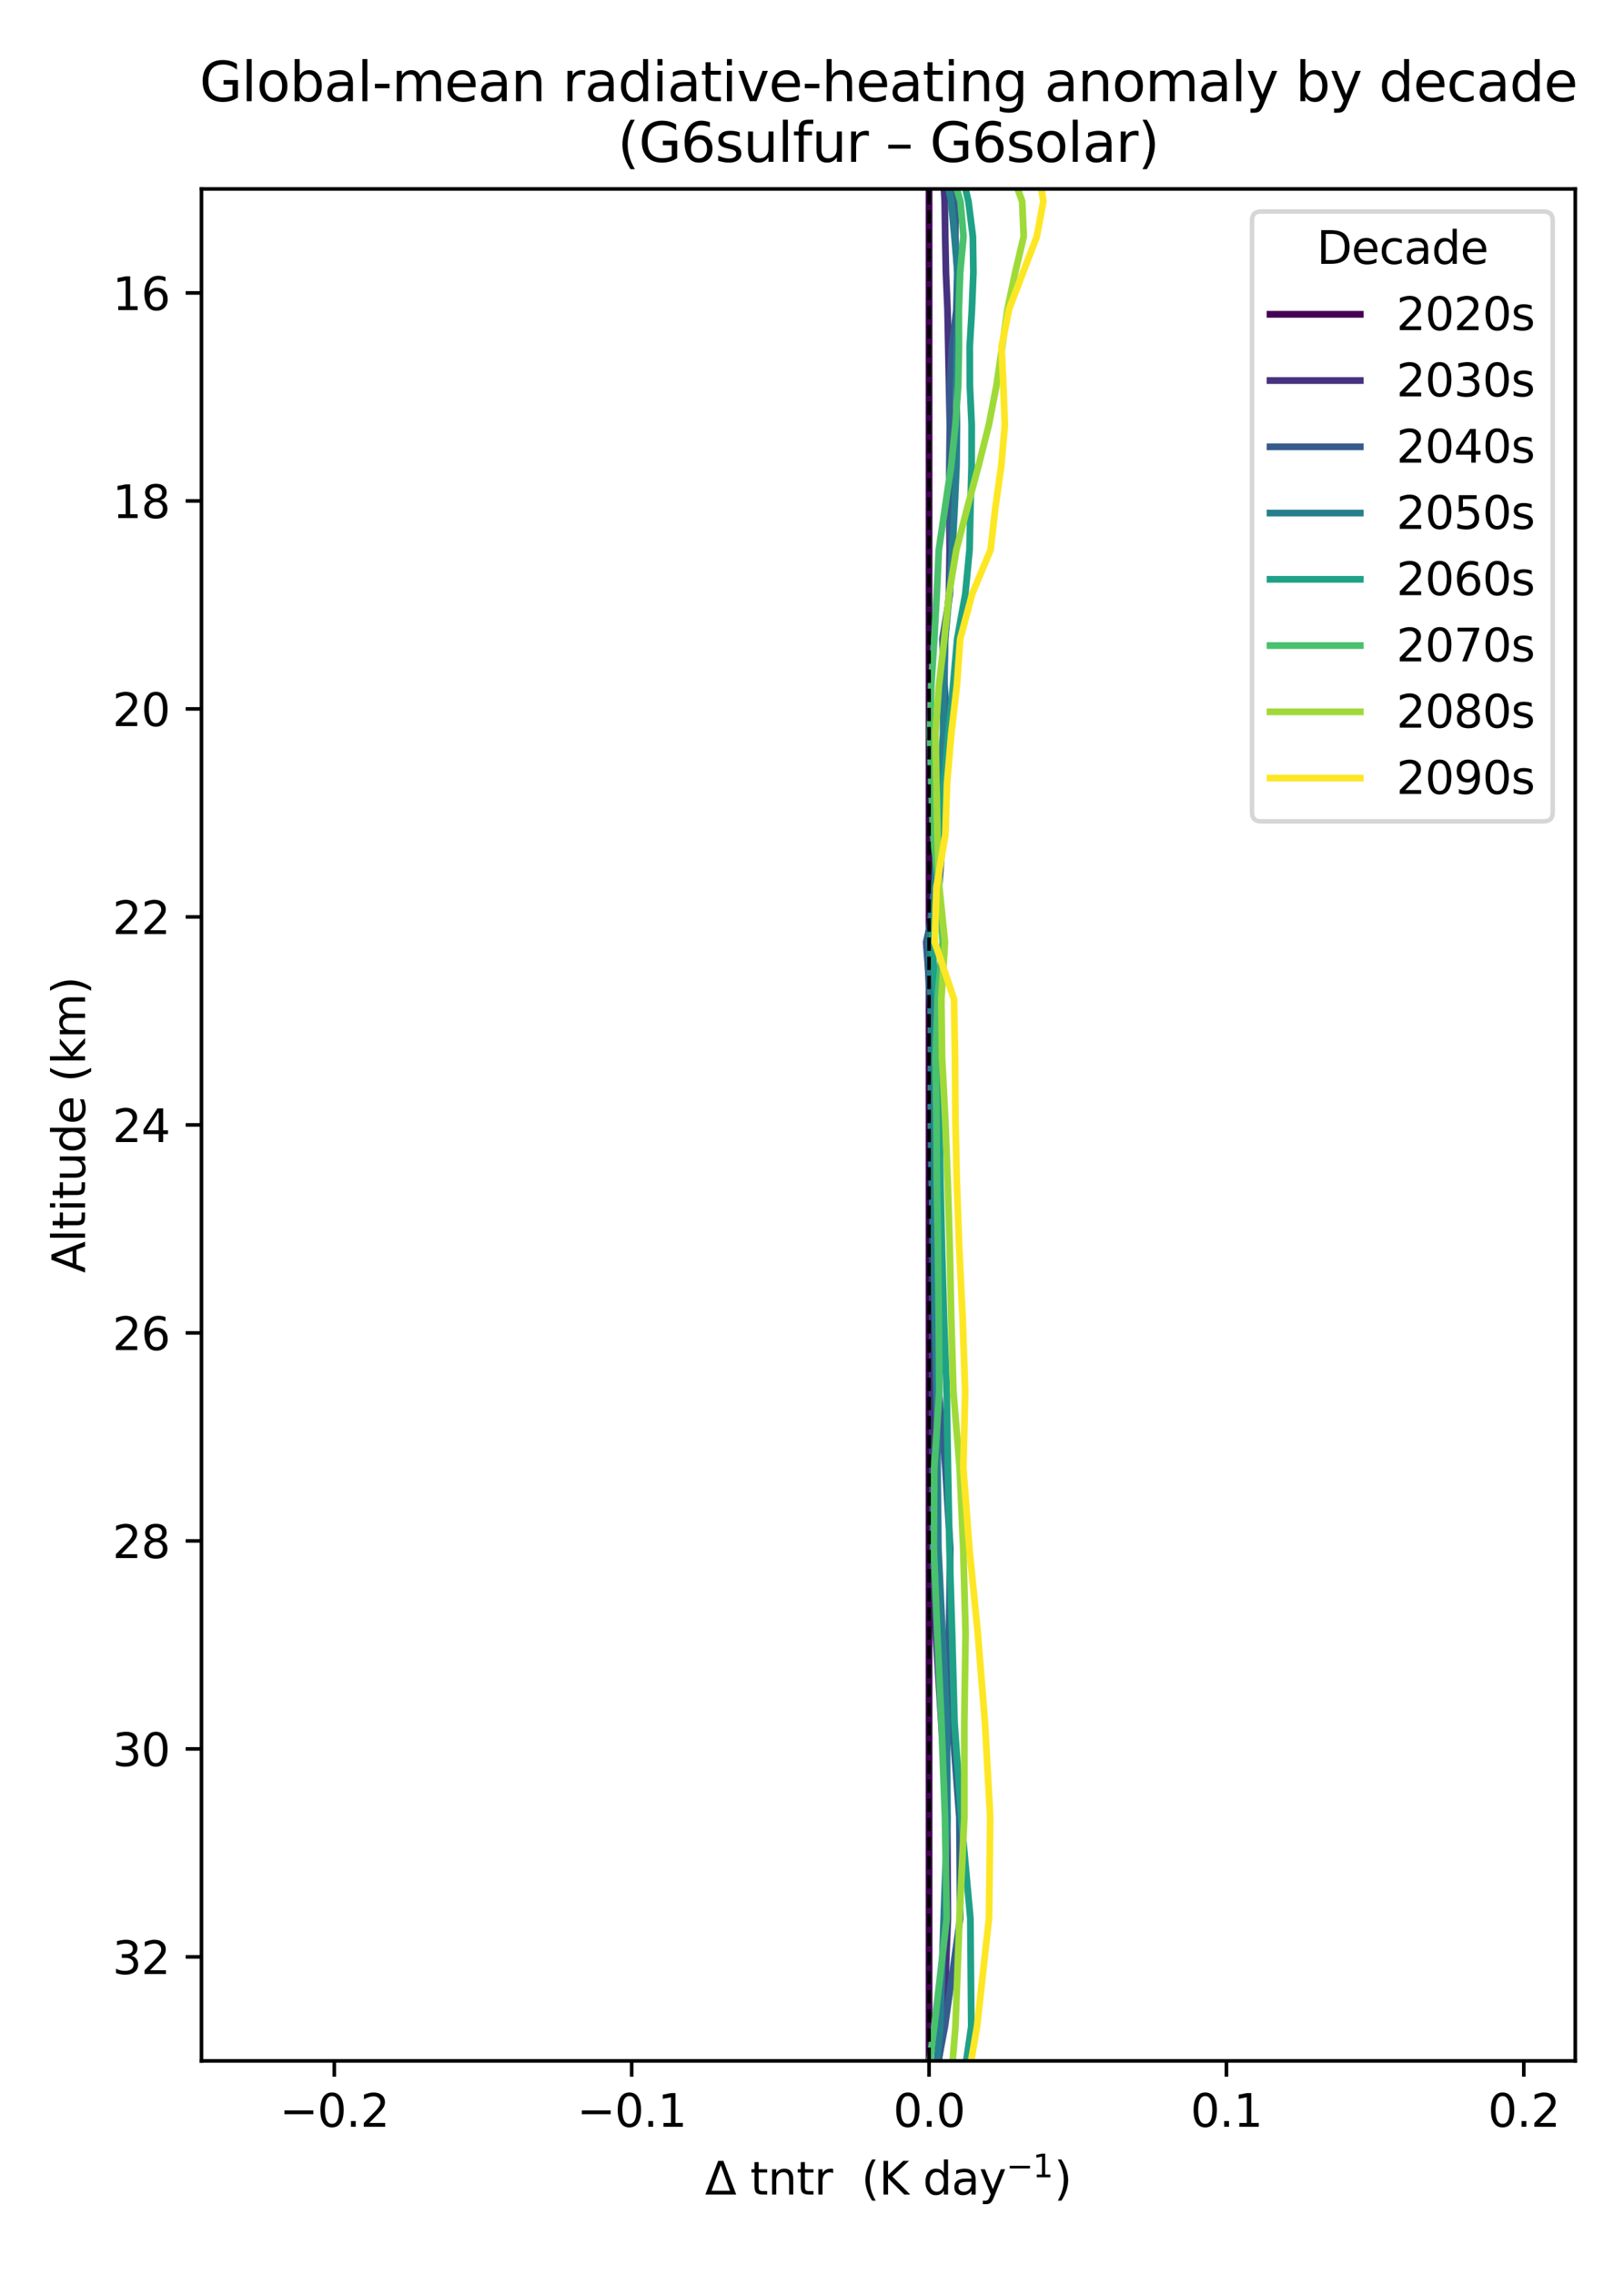 <?xml version="1.0" encoding="utf-8" standalone="no"?>
<!DOCTYPE svg PUBLIC "-//W3C//DTD SVG 1.1//EN"
  "http://www.w3.org/Graphics/SVG/1.1/DTD/svg11.dtd">
<svg xmlns:xlink="http://www.w3.org/1999/xlink" width="360pt" height="504pt" viewBox="0 0 360 504" xmlns="http://www.w3.org/2000/svg" version="1.1">
 <defs>
  <style type="text/css">*{stroke-linejoin: round; stroke-linecap: butt}</style>
 </defs>
 <g id="figure_1">
  <g id="patch_1">
   <path d="M 0 504 
L 360 504 
L 360 0 
L 0 0 
z
" style="fill: #ffffff"/>
  </g>
  <g id="axes_1">
   <g id="patch_2">
    <path d="M 44.66 456.568 
L 349.2 456.568 
L 349.2 41.856 
L 44.66 41.856 
z
" style="fill: #ffffff"/>
   </g>
   <g id="matplotlib.axis_1">
    <g id="xtick_1">
     <g id="line2d_1">
      <defs>
       <path id="mb38e5ef861" d="M 0 0 
L 0 3.5 
" style="stroke: #000000; stroke-width: 0.8"/>
      </defs>
      <g>
       <use xlink:href="#mb38e5ef861" x="74.106" y="456.568" style="stroke: #000000; stroke-width: 0.8"/>
      </g>
     </g>
     <g id="text_1">
      <!-- −0.2 -->
      <g transform="translate(61.965 471.166) scale(0.1 -0.1)">
       <defs>
        <path id="DejaVuSans-2212" d="M 678 2272 
L 4684 2272 
L 4684 1741 
L 678 1741 
L 678 2272 
z
" transform="scale(0.016)"/>
        <path id="DejaVuSans-30" d="M 2034 4250 
Q 1547 4250 1301 3770 
Q 1056 3291 1056 2328 
Q 1056 1369 1301 889 
Q 1547 409 2034 409 
Q 2525 409 2770 889 
Q 3016 1369 3016 2328 
Q 3016 3291 2770 3770 
Q 2525 4250 2034 4250 
z
M 2034 4750 
Q 2819 4750 3233 4129 
Q 3647 3509 3647 2328 
Q 3647 1150 3233 529 
Q 2819 -91 2034 -91 
Q 1250 -91 836 529 
Q 422 1150 422 2328 
Q 422 3509 836 4129 
Q 1250 4750 2034 4750 
z
" transform="scale(0.016)"/>
        <path id="DejaVuSans-2e" d="M 684 794 
L 1344 794 
L 1344 0 
L 684 0 
L 684 794 
z
" transform="scale(0.016)"/>
        <path id="DejaVuSans-32" d="M 1228 531 
L 3431 531 
L 3431 0 
L 469 0 
L 469 531 
Q 828 903 1448 1529 
Q 2069 2156 2228 2338 
Q 2531 2678 2651 2914 
Q 2772 3150 2772 3378 
Q 2772 3750 2511 3984 
Q 2250 4219 1831 4219 
Q 1534 4219 1204 4116 
Q 875 4013 500 3803 
L 500 4441 
Q 881 4594 1212 4672 
Q 1544 4750 1819 4750 
Q 2544 4750 2975 4387 
Q 3406 4025 3406 3419 
Q 3406 3131 3298 2873 
Q 3191 2616 2906 2266 
Q 2828 2175 2409 1742 
Q 1991 1309 1228 531 
z
" transform="scale(0.016)"/>
       </defs>
       <use xlink:href="#DejaVuSans-2212"/>
       <use xlink:href="#DejaVuSans-30" transform="translate(83.789 0)"/>
       <use xlink:href="#DejaVuSans-2e" transform="translate(147.412 0)"/>
       <use xlink:href="#DejaVuSans-32" transform="translate(179.199 0)"/>
      </g>
     </g>
    </g>
    <g id="xtick_2">
     <g id="line2d_2">
      <g>
       <use xlink:href="#mb38e5ef861" x="140.027" y="456.568" style="stroke: #000000; stroke-width: 0.8"/>
      </g>
     </g>
     <g id="text_2">
      <!-- −0.1 -->
      <g transform="translate(127.886 471.166) scale(0.1 -0.1)">
       <defs>
        <path id="DejaVuSans-31" d="M 794 531 
L 1825 531 
L 1825 4091 
L 703 3866 
L 703 4441 
L 1819 4666 
L 2450 4666 
L 2450 531 
L 3481 531 
L 3481 0 
L 794 0 
L 794 531 
z
" transform="scale(0.016)"/>
       </defs>
       <use xlink:href="#DejaVuSans-2212"/>
       <use xlink:href="#DejaVuSans-30" transform="translate(83.789 0)"/>
       <use xlink:href="#DejaVuSans-2e" transform="translate(147.412 0)"/>
       <use xlink:href="#DejaVuSans-31" transform="translate(179.199 0)"/>
      </g>
     </g>
    </g>
    <g id="xtick_3">
     <g id="line2d_3">
      <g>
       <use xlink:href="#mb38e5ef861" x="205.948" y="456.568" style="stroke: #000000; stroke-width: 0.8"/>
      </g>
     </g>
     <g id="text_3">
      <!-- 0.0 -->
      <g transform="translate(197.997 471.166) scale(0.1 -0.1)">
       <use xlink:href="#DejaVuSans-30"/>
       <use xlink:href="#DejaVuSans-2e" transform="translate(63.623 0)"/>
       <use xlink:href="#DejaVuSans-30" transform="translate(95.41 0)"/>
      </g>
     </g>
    </g>
    <g id="xtick_4">
     <g id="line2d_4">
      <g>
       <use xlink:href="#mb38e5ef861" x="271.869" y="456.568" style="stroke: #000000; stroke-width: 0.8"/>
      </g>
     </g>
     <g id="text_4">
      <!-- 0.1 -->
      <g transform="translate(263.918 471.166) scale(0.1 -0.1)">
       <use xlink:href="#DejaVuSans-30"/>
       <use xlink:href="#DejaVuSans-2e" transform="translate(63.623 0)"/>
       <use xlink:href="#DejaVuSans-31" transform="translate(95.41 0)"/>
      </g>
     </g>
    </g>
    <g id="xtick_5">
     <g id="line2d_5">
      <g>
       <use xlink:href="#mb38e5ef861" x="337.79" y="456.568" style="stroke: #000000; stroke-width: 0.8"/>
      </g>
     </g>
     <g id="text_5">
      <!-- 0.2 -->
      <g transform="translate(329.839 471.166) scale(0.1 -0.1)">
       <use xlink:href="#DejaVuSans-30"/>
       <use xlink:href="#DejaVuSans-2e" transform="translate(63.623 0)"/>
       <use xlink:href="#DejaVuSans-32" transform="translate(95.41 0)"/>
      </g>
     </g>
    </g>
    <g id="text_6">
     <!-- Δ tntr  (K day$^{-1}$) -->
     <g transform="translate(156.28 486.246) scale(0.1 -0.1)">
      <defs>
       <path id="DejaVuSans-394" d="M 2188 4044 
L 906 525 
L 3472 525 
L 2188 4044 
z
M 50 0 
L 1831 4666 
L 2547 4666 
L 4325 0 
L 50 0 
z
" transform="scale(0.016)"/>
       <path id="DejaVuSans-20" transform="scale(0.016)"/>
       <path id="DejaVuSans-74" d="M 1172 4494 
L 1172 3500 
L 2356 3500 
L 2356 3053 
L 1172 3053 
L 1172 1153 
Q 1172 725 1289 603 
Q 1406 481 1766 481 
L 2356 481 
L 2356 0 
L 1766 0 
Q 1100 0 847 248 
Q 594 497 594 1153 
L 594 3053 
L 172 3053 
L 172 3500 
L 594 3500 
L 594 4494 
L 1172 4494 
z
" transform="scale(0.016)"/>
       <path id="DejaVuSans-6e" d="M 3513 2113 
L 3513 0 
L 2938 0 
L 2938 2094 
Q 2938 2591 2744 2837 
Q 2550 3084 2163 3084 
Q 1697 3084 1428 2787 
Q 1159 2491 1159 1978 
L 1159 0 
L 581 0 
L 581 3500 
L 1159 3500 
L 1159 2956 
Q 1366 3272 1645 3428 
Q 1925 3584 2291 3584 
Q 2894 3584 3203 3211 
Q 3513 2838 3513 2113 
z
" transform="scale(0.016)"/>
       <path id="DejaVuSans-72" d="M 2631 2963 
Q 2534 3019 2420 3045 
Q 2306 3072 2169 3072 
Q 1681 3072 1420 2755 
Q 1159 2438 1159 1844 
L 1159 0 
L 581 0 
L 581 3500 
L 1159 3500 
L 1159 2956 
Q 1341 3275 1631 3429 
Q 1922 3584 2338 3584 
Q 2397 3584 2469 3576 
Q 2541 3569 2628 3553 
L 2631 2963 
z
" transform="scale(0.016)"/>
       <path id="DejaVuSans-28" d="M 1984 4856 
Q 1566 4138 1362 3434 
Q 1159 2731 1159 2009 
Q 1159 1288 1364 580 
Q 1569 -128 1984 -844 
L 1484 -844 
Q 1016 -109 783 600 
Q 550 1309 550 2009 
Q 550 2706 781 3412 
Q 1013 4119 1484 4856 
L 1984 4856 
z
" transform="scale(0.016)"/>
       <path id="DejaVuSans-4b" d="M 628 4666 
L 1259 4666 
L 1259 2694 
L 3353 4666 
L 4166 4666 
L 1850 2491 
L 4331 0 
L 3500 0 
L 1259 2247 
L 1259 0 
L 628 0 
L 628 4666 
z
" transform="scale(0.016)"/>
       <path id="DejaVuSans-64" d="M 2906 2969 
L 2906 4863 
L 3481 4863 
L 3481 0 
L 2906 0 
L 2906 525 
Q 2725 213 2448 61 
Q 2172 -91 1784 -91 
Q 1150 -91 751 415 
Q 353 922 353 1747 
Q 353 2572 751 3078 
Q 1150 3584 1784 3584 
Q 2172 3584 2448 3432 
Q 2725 3281 2906 2969 
z
M 947 1747 
Q 947 1113 1208 752 
Q 1469 391 1925 391 
Q 2381 391 2643 752 
Q 2906 1113 2906 1747 
Q 2906 2381 2643 2742 
Q 2381 3103 1925 3103 
Q 1469 3103 1208 2742 
Q 947 2381 947 1747 
z
" transform="scale(0.016)"/>
       <path id="DejaVuSans-61" d="M 2194 1759 
Q 1497 1759 1228 1600 
Q 959 1441 959 1056 
Q 959 750 1161 570 
Q 1363 391 1709 391 
Q 2188 391 2477 730 
Q 2766 1069 2766 1631 
L 2766 1759 
L 2194 1759 
z
M 3341 1997 
L 3341 0 
L 2766 0 
L 2766 531 
Q 2569 213 2275 61 
Q 1981 -91 1556 -91 
Q 1019 -91 701 211 
Q 384 513 384 1019 
Q 384 1609 779 1909 
Q 1175 2209 1959 2209 
L 2766 2209 
L 2766 2266 
Q 2766 2663 2505 2880 
Q 2244 3097 1772 3097 
Q 1472 3097 1187 3025 
Q 903 2953 641 2809 
L 641 3341 
Q 956 3463 1253 3523 
Q 1550 3584 1831 3584 
Q 2591 3584 2966 3190 
Q 3341 2797 3341 1997 
z
" transform="scale(0.016)"/>
       <path id="DejaVuSans-79" d="M 2059 -325 
Q 1816 -950 1584 -1140 
Q 1353 -1331 966 -1331 
L 506 -1331 
L 506 -850 
L 844 -850 
Q 1081 -850 1212 -737 
Q 1344 -625 1503 -206 
L 1606 56 
L 191 3500 
L 800 3500 
L 1894 763 
L 2988 3500 
L 3597 3500 
L 2059 -325 
z
" transform="scale(0.016)"/>
       <path id="DejaVuSans-29" d="M 513 4856 
L 1013 4856 
Q 1481 4119 1714 3412 
Q 1947 2706 1947 2009 
Q 1947 1309 1714 600 
Q 1481 -109 1013 -844 
L 513 -844 
Q 928 -128 1133 580 
Q 1338 1288 1338 2009 
Q 1338 2731 1133 3434 
Q 928 4138 513 4856 
z
" transform="scale(0.016)"/>
      </defs>
      <use xlink:href="#DejaVuSans-394" transform="translate(0 0.684)"/>
      <use xlink:href="#DejaVuSans-20" transform="translate(68.408 0.684)"/>
      <use xlink:href="#DejaVuSans-74" transform="translate(100.195 0.684)"/>
      <use xlink:href="#DejaVuSans-6e" transform="translate(139.404 0.684)"/>
      <use xlink:href="#DejaVuSans-74" transform="translate(202.783 0.684)"/>
      <use xlink:href="#DejaVuSans-72" transform="translate(241.992 0.684)"/>
      <use xlink:href="#DejaVuSans-20" transform="translate(283.105 0.684)"/>
      <use xlink:href="#DejaVuSans-20" transform="translate(314.893 0.684)"/>
      <use xlink:href="#DejaVuSans-28" transform="translate(346.68 0.684)"/>
      <use xlink:href="#DejaVuSans-4b" transform="translate(385.693 0.684)"/>
      <use xlink:href="#DejaVuSans-20" transform="translate(451.27 0.684)"/>
      <use xlink:href="#DejaVuSans-64" transform="translate(483.057 0.684)"/>
      <use xlink:href="#DejaVuSans-61" transform="translate(546.533 0.684)"/>
      <use xlink:href="#DejaVuSans-79" transform="translate(607.812 0.684)"/>
      <use xlink:href="#DejaVuSans-2212" transform="translate(667.949 38.966) scale(0.7)"/>
      <use xlink:href="#DejaVuSans-31" transform="translate(726.602 38.966) scale(0.7)"/>
      <use xlink:href="#DejaVuSans-29" transform="translate(773.872 0.684)"/>
     </g>
    </g>
   </g>
   <g id="matplotlib.axis_2">
    <g id="ytick_1">
     <g id="line2d_6">
      <defs>
       <path id="m9ade70d15e" d="M 0 0 
L -3.5 0 
" style="stroke: #000000; stroke-width: 0.8"/>
      </defs>
      <g>
       <use xlink:href="#m9ade70d15e" x="44.66" y="64.896" style="stroke: #000000; stroke-width: 0.8"/>
      </g>
     </g>
     <g id="text_7">
      <!-- 16 -->
      <g transform="translate(24.935 68.695) scale(0.1 -0.1)">
       <defs>
        <path id="DejaVuSans-36" d="M 2113 2584 
Q 1688 2584 1439 2293 
Q 1191 2003 1191 1497 
Q 1191 994 1439 701 
Q 1688 409 2113 409 
Q 2538 409 2786 701 
Q 3034 994 3034 1497 
Q 3034 2003 2786 2293 
Q 2538 2584 2113 2584 
z
M 3366 4563 
L 3366 3988 
Q 3128 4100 2886 4159 
Q 2644 4219 2406 4219 
Q 1781 4219 1451 3797 
Q 1122 3375 1075 2522 
Q 1259 2794 1537 2939 
Q 1816 3084 2150 3084 
Q 2853 3084 3261 2657 
Q 3669 2231 3669 1497 
Q 3669 778 3244 343 
Q 2819 -91 2113 -91 
Q 1303 -91 875 529 
Q 447 1150 447 2328 
Q 447 3434 972 4092 
Q 1497 4750 2381 4750 
Q 2619 4750 2861 4703 
Q 3103 4656 3366 4563 
z
" transform="scale(0.016)"/>
       </defs>
       <use xlink:href="#DejaVuSans-31"/>
       <use xlink:href="#DejaVuSans-36" transform="translate(63.623 0)"/>
      </g>
     </g>
    </g>
    <g id="ytick_2">
     <g id="line2d_7">
      <g>
       <use xlink:href="#m9ade70d15e" x="44.66" y="110.975" style="stroke: #000000; stroke-width: 0.8"/>
      </g>
     </g>
     <g id="text_8">
      <!-- 18 -->
      <g transform="translate(24.935 114.774) scale(0.1 -0.1)">
       <defs>
        <path id="DejaVuSans-38" d="M 2034 2216 
Q 1584 2216 1326 1975 
Q 1069 1734 1069 1313 
Q 1069 891 1326 650 
Q 1584 409 2034 409 
Q 2484 409 2743 651 
Q 3003 894 3003 1313 
Q 3003 1734 2745 1975 
Q 2488 2216 2034 2216 
z
M 1403 2484 
Q 997 2584 770 2862 
Q 544 3141 544 3541 
Q 544 4100 942 4425 
Q 1341 4750 2034 4750 
Q 2731 4750 3128 4425 
Q 3525 4100 3525 3541 
Q 3525 3141 3298 2862 
Q 3072 2584 2669 2484 
Q 3125 2378 3379 2068 
Q 3634 1759 3634 1313 
Q 3634 634 3220 271 
Q 2806 -91 2034 -91 
Q 1263 -91 848 271 
Q 434 634 434 1313 
Q 434 1759 690 2068 
Q 947 2378 1403 2484 
z
M 1172 3481 
Q 1172 3119 1398 2916 
Q 1625 2713 2034 2713 
Q 2441 2713 2670 2916 
Q 2900 3119 2900 3481 
Q 2900 3844 2670 4047 
Q 2441 4250 2034 4250 
Q 1625 4250 1398 4047 
Q 1172 3844 1172 3481 
z
" transform="scale(0.016)"/>
       </defs>
       <use xlink:href="#DejaVuSans-31"/>
       <use xlink:href="#DejaVuSans-38" transform="translate(63.623 0)"/>
      </g>
     </g>
    </g>
    <g id="ytick_3">
     <g id="line2d_8">
      <g>
       <use xlink:href="#m9ade70d15e" x="44.66" y="157.054" style="stroke: #000000; stroke-width: 0.8"/>
      </g>
     </g>
     <g id="text_9">
      <!-- 20 -->
      <g transform="translate(24.935 160.853) scale(0.1 -0.1)">
       <use xlink:href="#DejaVuSans-32"/>
       <use xlink:href="#DejaVuSans-30" transform="translate(63.623 0)"/>
      </g>
     </g>
    </g>
    <g id="ytick_4">
     <g id="line2d_9">
      <g>
       <use xlink:href="#m9ade70d15e" x="44.66" y="203.133" style="stroke: #000000; stroke-width: 0.8"/>
      </g>
     </g>
     <g id="text_10">
      <!-- 22 -->
      <g transform="translate(24.935 206.932) scale(0.1 -0.1)">
       <use xlink:href="#DejaVuSans-32"/>
       <use xlink:href="#DejaVuSans-32" transform="translate(63.623 0)"/>
      </g>
     </g>
    </g>
    <g id="ytick_5">
     <g id="line2d_10">
      <g>
       <use xlink:href="#m9ade70d15e" x="44.66" y="249.212" style="stroke: #000000; stroke-width: 0.8"/>
      </g>
     </g>
     <g id="text_11">
      <!-- 24 -->
      <g transform="translate(24.935 253.011) scale(0.1 -0.1)">
       <defs>
        <path id="DejaVuSans-34" d="M 2419 4116 
L 825 1625 
L 2419 1625 
L 2419 4116 
z
M 2253 4666 
L 3047 4666 
L 3047 1625 
L 3713 1625 
L 3713 1100 
L 3047 1100 
L 3047 0 
L 2419 0 
L 2419 1100 
L 313 1100 
L 313 1709 
L 2253 4666 
z
" transform="scale(0.016)"/>
       </defs>
       <use xlink:href="#DejaVuSans-32"/>
       <use xlink:href="#DejaVuSans-34" transform="translate(63.623 0)"/>
      </g>
     </g>
    </g>
    <g id="ytick_6">
     <g id="line2d_11">
      <g>
       <use xlink:href="#m9ade70d15e" x="44.66" y="295.291" style="stroke: #000000; stroke-width: 0.8"/>
      </g>
     </g>
     <g id="text_12">
      <!-- 26 -->
      <g transform="translate(24.935 299.09) scale(0.1 -0.1)">
       <use xlink:href="#DejaVuSans-32"/>
       <use xlink:href="#DejaVuSans-36" transform="translate(63.623 0)"/>
      </g>
     </g>
    </g>
    <g id="ytick_7">
     <g id="line2d_12">
      <g>
       <use xlink:href="#m9ade70d15e" x="44.66" y="341.37" style="stroke: #000000; stroke-width: 0.8"/>
      </g>
     </g>
     <g id="text_13">
      <!-- 28 -->
      <g transform="translate(24.935 345.169) scale(0.1 -0.1)">
       <use xlink:href="#DejaVuSans-32"/>
       <use xlink:href="#DejaVuSans-38" transform="translate(63.623 0)"/>
      </g>
     </g>
    </g>
    <g id="ytick_8">
     <g id="line2d_13">
      <g>
       <use xlink:href="#m9ade70d15e" x="44.66" y="387.449" style="stroke: #000000; stroke-width: 0.8"/>
      </g>
     </g>
     <g id="text_14">
      <!-- 30 -->
      <g transform="translate(24.935 391.249) scale(0.1 -0.1)">
       <defs>
        <path id="DejaVuSans-33" d="M 2597 2516 
Q 3050 2419 3304 2112 
Q 3559 1806 3559 1356 
Q 3559 666 3084 287 
Q 2609 -91 1734 -91 
Q 1441 -91 1130 -33 
Q 819 25 488 141 
L 488 750 
Q 750 597 1062 519 
Q 1375 441 1716 441 
Q 2309 441 2620 675 
Q 2931 909 2931 1356 
Q 2931 1769 2642 2001 
Q 2353 2234 1838 2234 
L 1294 2234 
L 1294 2753 
L 1863 2753 
Q 2328 2753 2575 2939 
Q 2822 3125 2822 3475 
Q 2822 3834 2567 4026 
Q 2313 4219 1838 4219 
Q 1578 4219 1281 4162 
Q 984 4106 628 3988 
L 628 4550 
Q 988 4650 1302 4700 
Q 1616 4750 1894 4750 
Q 2613 4750 3031 4423 
Q 3450 4097 3450 3541 
Q 3450 3153 3228 2886 
Q 3006 2619 2597 2516 
z
" transform="scale(0.016)"/>
       </defs>
       <use xlink:href="#DejaVuSans-33"/>
       <use xlink:href="#DejaVuSans-30" transform="translate(63.623 0)"/>
      </g>
     </g>
    </g>
    <g id="ytick_9">
     <g id="line2d_14">
      <g>
       <use xlink:href="#m9ade70d15e" x="44.66" y="433.528" style="stroke: #000000; stroke-width: 0.8"/>
      </g>
     </g>
     <g id="text_15">
      <!-- 32 -->
      <g transform="translate(24.935 437.328) scale(0.1 -0.1)">
       <use xlink:href="#DejaVuSans-33"/>
       <use xlink:href="#DejaVuSans-32" transform="translate(63.623 0)"/>
      </g>
     </g>
    </g>
    <g id="text_16">
     <!-- Altitude (km) -->
     <g transform="translate(18.855 282.007) rotate(-90) scale(0.1 -0.1)">
      <defs>
       <path id="DejaVuSans-41" d="M 2188 4044 
L 1331 1722 
L 3047 1722 
L 2188 4044 
z
M 1831 4666 
L 2547 4666 
L 4325 0 
L 3669 0 
L 3244 1197 
L 1141 1197 
L 716 0 
L 50 0 
L 1831 4666 
z
" transform="scale(0.016)"/>
       <path id="DejaVuSans-6c" d="M 603 4863 
L 1178 4863 
L 1178 0 
L 603 0 
L 603 4863 
z
" transform="scale(0.016)"/>
       <path id="DejaVuSans-69" d="M 603 3500 
L 1178 3500 
L 1178 0 
L 603 0 
L 603 3500 
z
M 603 4863 
L 1178 4863 
L 1178 4134 
L 603 4134 
L 603 4863 
z
" transform="scale(0.016)"/>
       <path id="DejaVuSans-75" d="M 544 1381 
L 544 3500 
L 1119 3500 
L 1119 1403 
Q 1119 906 1312 657 
Q 1506 409 1894 409 
Q 2359 409 2629 706 
Q 2900 1003 2900 1516 
L 2900 3500 
L 3475 3500 
L 3475 0 
L 2900 0 
L 2900 538 
Q 2691 219 2414 64 
Q 2138 -91 1772 -91 
Q 1169 -91 856 284 
Q 544 659 544 1381 
z
M 1991 3584 
L 1991 3584 
z
" transform="scale(0.016)"/>
       <path id="DejaVuSans-65" d="M 3597 1894 
L 3597 1613 
L 953 1613 
Q 991 1019 1311 708 
Q 1631 397 2203 397 
Q 2534 397 2845 478 
Q 3156 559 3463 722 
L 3463 178 
Q 3153 47 2828 -22 
Q 2503 -91 2169 -91 
Q 1331 -91 842 396 
Q 353 884 353 1716 
Q 353 2575 817 3079 
Q 1281 3584 2069 3584 
Q 2775 3584 3186 3129 
Q 3597 2675 3597 1894 
z
M 3022 2063 
Q 3016 2534 2758 2815 
Q 2500 3097 2075 3097 
Q 1594 3097 1305 2825 
Q 1016 2553 972 2059 
L 3022 2063 
z
" transform="scale(0.016)"/>
       <path id="DejaVuSans-6b" d="M 581 4863 
L 1159 4863 
L 1159 1991 
L 2875 3500 
L 3609 3500 
L 1753 1863 
L 3688 0 
L 2938 0 
L 1159 1709 
L 1159 0 
L 581 0 
L 581 4863 
z
" transform="scale(0.016)"/>
       <path id="DejaVuSans-6d" d="M 3328 2828 
Q 3544 3216 3844 3400 
Q 4144 3584 4550 3584 
Q 5097 3584 5394 3201 
Q 5691 2819 5691 2113 
L 5691 0 
L 5113 0 
L 5113 2094 
Q 5113 2597 4934 2840 
Q 4756 3084 4391 3084 
Q 3944 3084 3684 2787 
Q 3425 2491 3425 1978 
L 3425 0 
L 2847 0 
L 2847 2094 
Q 2847 2600 2669 2842 
Q 2491 3084 2119 3084 
Q 1678 3084 1418 2786 
Q 1159 2488 1159 1978 
L 1159 0 
L 581 0 
L 581 3500 
L 1159 3500 
L 1159 2956 
Q 1356 3278 1631 3431 
Q 1906 3584 2284 3584 
Q 2666 3584 2933 3390 
Q 3200 3197 3328 2828 
z
" transform="scale(0.016)"/>
      </defs>
      <use xlink:href="#DejaVuSans-41"/>
      <use xlink:href="#DejaVuSans-6c" transform="translate(68.408 0)"/>
      <use xlink:href="#DejaVuSans-74" transform="translate(96.191 0)"/>
      <use xlink:href="#DejaVuSans-69" transform="translate(135.4 0)"/>
      <use xlink:href="#DejaVuSans-74" transform="translate(163.184 0)"/>
      <use xlink:href="#DejaVuSans-75" transform="translate(202.393 0)"/>
      <use xlink:href="#DejaVuSans-64" transform="translate(265.771 0)"/>
      <use xlink:href="#DejaVuSans-65" transform="translate(329.248 0)"/>
      <use xlink:href="#DejaVuSans-20" transform="translate(390.771 0)"/>
      <use xlink:href="#DejaVuSans-28" transform="translate(422.559 0)"/>
      <use xlink:href="#DejaVuSans-6b" transform="translate(461.572 0)"/>
      <use xlink:href="#DejaVuSans-6d" transform="translate(519.482 0)"/>
      <use xlink:href="#DejaVuSans-29" transform="translate(616.895 0)"/>
     </g>
    </g>
   </g>
   <g id="line2d_15">
    <path d="M 205.948 505 
L 205.948 502.553 
L 205.948 474.712 
L 205.948 448.96 
L 205.948 425.002 
L 205.948 402.604 
L 205.948 381.576 
L 205.948 361.757 
L 205.948 343.017 
L 205.948 325.244 
L 205.948 308.342 
L 205.948 292.23 
L 205.948 276.837 
L 205.948 262.102 
L 205.948 247.971 
L 205.948 234.396 
L 205.948 221.334 
L 205.948 208.749 
L 205.948 196.607 
L 205.948 184.877 
L 205.948 173.533 
L 205.948 162.55 
L 205.948 151.905 
L 205.948 141.579 
L 205.948 131.553 
L 205.948 121.809 
L 205.948 112.333 
L 205.948 103.11 
L 205.948 94.127 
L 205.948 85.371 
L 205.948 76.831 
L 205.948 68.496 
L 205.948 60.356 
L 205.948 52.402 
L 205.948 44.625 
L 205.948 37.015 
L 205.948 29.564 
L 205.948 22.264 
L 205.948 15.106 
L 205.948 8.083 
L 205.948 1.185 
L 205.948 -1 
" clip-path="url(#pfa38d1741e)" style="fill: none; stroke: #440154; stroke-width: 1.5; stroke-linecap: square"/>
   </g>
   <g id="line2d_16">
    <path d="M 203.076 505 
L 203.01 502.553 
L 205.311 474.712 
L 209.187 448.96 
L 210.118 425.002 
L 209.977 402.604 
L 208.653 381.576 
L 207.439 361.757 
L 206.726 343.017 
L 206.68 325.244 
L 206.649 308.342 
L 206.667 292.23 
L 206.627 276.837 
L 206.745 262.102 
L 206.918 247.971 
L 206.966 234.396 
L 206.041 221.334 
L 205.547 208.749 
L 207.18 196.607 
L 208.258 184.877 
L 208.967 173.533 
L 209.311 162.55 
L 209.333 151.905 
L 209.478 141.579 
L 210.369 131.553 
L 210.516 121.809 
L 210.439 112.333 
L 210.524 103.11 
L 210.551 94.127 
L 210.382 85.371 
L 210.206 76.831 
L 210.038 68.496 
L 209.693 60.356 
L 209.533 52.402 
L 209.42 44.625 
L 208.988 37.015 
L 208.135 29.564 
L 207.302 22.264 
L 206.679 15.106 
L 206.022 8.083 
L 205.603 1.185 
L 205.499 -1 
" clip-path="url(#pfa38d1741e)" style="fill: none; stroke: #46327e; stroke-width: 1.5; stroke-linecap: square"/>
   </g>
   <g id="line2d_17">
    <path d="M 203.225 505 
L 203.217 502.553 
L 204.593 474.712 
L 209.455 448.96 
L 212.842 425.002 
L 212.67 402.604 
L 211.072 381.576 
L 210.365 361.757 
L 210.651 343.017 
L 209.567 325.244 
L 208.119 308.342 
L 207.641 292.23 
L 207.162 276.837 
L 206.964 262.102 
L 207.151 247.971 
L 207.651 234.396 
L 206.256 221.334 
L 205.3 208.749 
L 208.157 196.607 
L 209.057 184.877 
L 209.586 173.533 
L 210.086 162.55 
L 209.377 151.905 
L 208.909 141.579 
L 210.575 131.553 
L 210.901 121.809 
L 210.431 112.333 
L 210.46 103.11 
L 210.566 94.127 
L 210.542 85.371 
L 211.039 76.831 
L 212.011 68.496 
L 212.214 60.356 
L 211.768 52.402 
L 211.821 44.625 
L 211.728 37.015 
L 211.061 29.564 
L 210.588 22.264 
L 210.232 15.106 
L 209.188 8.083 
L 206.661 1.185 
L 205.971 -1 
" clip-path="url(#pfa38d1741e)" style="fill: none; stroke: #365c8d; stroke-width: 1.5; stroke-linecap: square"/>
   </g>
   <g id="line2d_18">
    <path d="M 204.55 505 
L 204.557 502.553 
L 205.943 474.712 
L 208.411 448.96 
L 209.191 425.002 
L 210.028 402.604 
L 209.902 381.576 
L 208.925 361.757 
L 208.016 343.017 
L 207.84 325.244 
L 207.623 308.342 
L 207.299 292.23 
L 207.016 276.837 
L 206.573 262.102 
L 206.361 247.971 
L 206.401 234.396 
L 206.357 221.334 
L 205.964 208.749 
L 207.117 196.607 
L 207.773 184.877 
L 208.44 173.533 
L 209.06 162.55 
L 209.207 151.905 
L 209.526 141.579 
L 210.442 131.553 
L 211.126 121.809 
L 211.625 112.333 
L 212.043 103.11 
L 212.126 94.127 
L 212.01 85.371 
L 212.12 76.831 
L 212.506 68.496 
L 212.248 60.356 
L 211.576 52.402 
L 210.841 44.625 
L 209.387 37.015 
L 208.35 29.564 
L 208.786 22.264 
L 209.534 15.106 
L 209.229 8.083 
L 206.736 1.185 
L 206.011 -1 
" clip-path="url(#pfa38d1741e)" style="fill: none; stroke: #277f8e; stroke-width: 1.5; stroke-linecap: square"/>
   </g>
   <g id="line2d_19">
    <path d="M 208.485 505 
L 208.656 502.553 
L 211.542 474.712 
L 215.309 448.96 
L 215.104 425.002 
L 213.073 402.604 
L 211.596 381.576 
L 211.053 361.757 
L 210.479 343.017 
L 210.134 325.244 
L 209.857 308.342 
L 209.256 292.23 
L 208.819 276.837 
L 208.464 262.102 
L 208.22 247.971 
L 208.301 234.396 
L 207.739 221.334 
L 206.527 208.749 
L 207.811 196.607 
L 208.402 184.877 
L 209.266 173.533 
L 210.251 162.55 
L 211.27 151.905 
L 212.182 141.579 
L 213.99 131.553 
L 214.918 121.809 
L 215.13 112.333 
L 215.374 103.11 
L 215.39 94.127 
L 214.993 85.371 
L 214.961 76.831 
L 215.445 68.496 
L 215.778 60.356 
L 215.662 52.402 
L 214.678 44.625 
L 212.897 37.015 
L 211.445 29.564 
L 211.572 22.264 
L 212.058 15.106 
L 210.403 8.083 
L 204.654 1.185 
L 203.037 -1 
" clip-path="url(#pfa38d1741e)" style="fill: none; stroke: #1fa187; stroke-width: 1.5; stroke-linecap: square"/>
   </g>
   <g id="line2d_20">
    <path d="M 202.265 505 
L 202.247 502.553 
L 203.589 474.712 
L 207.109 448.96 
L 209.869 425.002 
L 209.481 402.604 
L 208.688 381.576 
L 207.771 361.757 
L 206.992 343.017 
L 207.095 325.244 
L 208.229 308.342 
L 208.096 292.23 
L 207.916 276.837 
L 207.68 262.102 
L 207.589 247.971 
L 207.394 234.396 
L 207.847 221.334 
L 208.99 208.749 
L 208.101 196.607 
L 206.834 184.877 
L 206.476 173.533 
L 206.125 162.55 
L 206.437 151.905 
L 207.111 141.579 
L 207.663 131.553 
L 208.117 121.809 
L 209.503 112.333 
L 210.861 103.11 
L 211.793 94.127 
L 212.412 85.371 
L 212.574 76.831 
L 212.55 68.496 
L 212.841 60.356 
L 213.582 52.402 
L 212.908 44.625 
L 210.653 37.015 
L 209.306 29.564 
L 210.513 22.264 
L 212.578 15.106 
L 212.916 8.083 
L 208.52 1.185 
L 206.9 -1 
" clip-path="url(#pfa38d1741e)" style="fill: none; stroke: #4ac16d; stroke-width: 1.5; stroke-linecap: square"/>
   </g>
   <g id="line2d_21">
    <path d="M 204.467 505 
L 204.736 502.553 
L 209.713 474.712 
L 211.802 448.96 
L 212.689 425.002 
L 213.772 402.604 
L 213.767 381.576 
L 214.05 361.757 
L 213.523 343.017 
L 212.737 325.244 
L 211.351 308.342 
L 210.868 292.23 
L 210.543 276.837 
L 210.1 262.102 
L 209.541 247.971 
L 208.834 234.396 
L 208.671 221.334 
L 209.469 208.749 
L 208.235 196.607 
L 207.811 184.877 
L 207.581 173.533 
L 207.371 162.55 
L 208.125 151.905 
L 209.323 141.579 
L 210.393 131.553 
L 212.002 121.809 
L 214.462 112.333 
L 216.939 103.11 
L 219.201 94.127 
L 220.896 85.371 
L 222.161 76.831 
L 223.327 68.496 
L 225.045 60.356 
L 226.936 52.402 
L 226.591 44.625 
L 223.836 37.015 
L 221.462 29.564 
L 222.655 22.264 
L 225.662 15.106 
L 226.459 8.083 
L 219.243 1.185 
L 216.329 -1 
" clip-path="url(#pfa38d1741e)" style="fill: none; stroke: #a0da39; stroke-width: 1.5; stroke-linecap: square"/>
   </g>
   <g id="line2d_22">
    <path d="M 205.882 505 
L 206.286 502.553 
L 212.174 474.712 
L 216.588 448.96 
L 219.235 425.002 
L 219.504 402.604 
L 218.339 381.576 
L 216.747 361.757 
L 214.888 343.017 
L 213.552 325.244 
L 213.952 308.342 
L 213.403 292.23 
L 212.65 276.837 
L 212.113 262.102 
L 211.791 247.971 
L 211.704 234.396 
L 211.481 221.334 
L 207.216 208.749 
L 207.589 196.607 
L 209.576 184.877 
L 209.937 173.533 
L 210.883 162.55 
L 212.115 151.905 
L 212.855 141.579 
L 215.519 131.553 
L 219.592 121.809 
L 220.668 112.333 
L 221.964 103.11 
L 222.75 94.127 
L 222.413 85.371 
L 222.021 76.831 
L 223.691 68.496 
L 226.782 60.356 
L 229.835 52.402 
L 231.289 44.625 
L 230.054 37.015 
L 227.044 29.564 
L 226.791 22.264 
L 228.828 15.106 
L 228.462 8.083 
L 218.412 1.185 
L 214.763 -1 
" clip-path="url(#pfa38d1741e)" style="fill: none; stroke: #fde725; stroke-width: 1.5; stroke-linecap: square"/>
   </g>
   <g id="line2d_23">
    <path d="M 205.948 456.568 
L 205.948 41.856 
" clip-path="url(#pfa38d1741e)" style="fill: none; stroke-dasharray: 2.96,1.28; stroke-dashoffset: 0; stroke: #000000; stroke-width: 0.8"/>
   </g>
   <g id="patch_3">
    <path d="M 44.66 456.568 
L 44.66 41.856 
" style="fill: none; stroke: #000000; stroke-width: 0.8; stroke-linejoin: miter; stroke-linecap: square"/>
   </g>
   <g id="patch_4">
    <path d="M 349.2 456.568 
L 349.2 41.856 
" style="fill: none; stroke: #000000; stroke-width: 0.8; stroke-linejoin: miter; stroke-linecap: square"/>
   </g>
   <g id="patch_5">
    <path d="M 44.66 456.568 
L 349.2 456.568 
" style="fill: none; stroke: #000000; stroke-width: 0.8; stroke-linejoin: miter; stroke-linecap: square"/>
   </g>
   <g id="patch_6">
    <path d="M 44.66 41.856 
L 349.2 41.856 
" style="fill: none; stroke: #000000; stroke-width: 0.8; stroke-linejoin: miter; stroke-linecap: square"/>
   </g>
   <g id="text_17">
    <!-- Global-mean radiative-heating anomaly by decade -->
    <g transform="translate(44.229 22.419) scale(0.12 -0.12)">
     <defs>
      <path id="DejaVuSans-47" d="M 3809 666 
L 3809 1919 
L 2778 1919 
L 2778 2438 
L 4434 2438 
L 4434 434 
Q 4069 175 3628 42 
Q 3188 -91 2688 -91 
Q 1594 -91 976 548 
Q 359 1188 359 2328 
Q 359 3472 976 4111 
Q 1594 4750 2688 4750 
Q 3144 4750 3555 4637 
Q 3966 4525 4313 4306 
L 4313 3634 
Q 3963 3931 3569 4081 
Q 3175 4231 2741 4231 
Q 1884 4231 1454 3753 
Q 1025 3275 1025 2328 
Q 1025 1384 1454 906 
Q 1884 428 2741 428 
Q 3075 428 3337 486 
Q 3600 544 3809 666 
z
" transform="scale(0.016)"/>
      <path id="DejaVuSans-6f" d="M 1959 3097 
Q 1497 3097 1228 2736 
Q 959 2375 959 1747 
Q 959 1119 1226 758 
Q 1494 397 1959 397 
Q 2419 397 2687 759 
Q 2956 1122 2956 1747 
Q 2956 2369 2687 2733 
Q 2419 3097 1959 3097 
z
M 1959 3584 
Q 2709 3584 3137 3096 
Q 3566 2609 3566 1747 
Q 3566 888 3137 398 
Q 2709 -91 1959 -91 
Q 1206 -91 779 398 
Q 353 888 353 1747 
Q 353 2609 779 3096 
Q 1206 3584 1959 3584 
z
" transform="scale(0.016)"/>
      <path id="DejaVuSans-62" d="M 3116 1747 
Q 3116 2381 2855 2742 
Q 2594 3103 2138 3103 
Q 1681 3103 1420 2742 
Q 1159 2381 1159 1747 
Q 1159 1113 1420 752 
Q 1681 391 2138 391 
Q 2594 391 2855 752 
Q 3116 1113 3116 1747 
z
M 1159 2969 
Q 1341 3281 1617 3432 
Q 1894 3584 2278 3584 
Q 2916 3584 3314 3078 
Q 3713 2572 3713 1747 
Q 3713 922 3314 415 
Q 2916 -91 2278 -91 
Q 1894 -91 1617 61 
Q 1341 213 1159 525 
L 1159 0 
L 581 0 
L 581 4863 
L 1159 4863 
L 1159 2969 
z
" transform="scale(0.016)"/>
      <path id="DejaVuSans-2d" d="M 313 2009 
L 1997 2009 
L 1997 1497 
L 313 1497 
L 313 2009 
z
" transform="scale(0.016)"/>
      <path id="DejaVuSans-76" d="M 191 3500 
L 800 3500 
L 1894 563 
L 2988 3500 
L 3597 3500 
L 2284 0 
L 1503 0 
L 191 3500 
z
" transform="scale(0.016)"/>
      <path id="DejaVuSans-68" d="M 3513 2113 
L 3513 0 
L 2938 0 
L 2938 2094 
Q 2938 2591 2744 2837 
Q 2550 3084 2163 3084 
Q 1697 3084 1428 2787 
Q 1159 2491 1159 1978 
L 1159 0 
L 581 0 
L 581 4863 
L 1159 4863 
L 1159 2956 
Q 1366 3272 1645 3428 
Q 1925 3584 2291 3584 
Q 2894 3584 3203 3211 
Q 3513 2838 3513 2113 
z
" transform="scale(0.016)"/>
      <path id="DejaVuSans-67" d="M 2906 1791 
Q 2906 2416 2648 2759 
Q 2391 3103 1925 3103 
Q 1463 3103 1205 2759 
Q 947 2416 947 1791 
Q 947 1169 1205 825 
Q 1463 481 1925 481 
Q 2391 481 2648 825 
Q 2906 1169 2906 1791 
z
M 3481 434 
Q 3481 -459 3084 -895 
Q 2688 -1331 1869 -1331 
Q 1566 -1331 1297 -1286 
Q 1028 -1241 775 -1147 
L 775 -588 
Q 1028 -725 1275 -790 
Q 1522 -856 1778 -856 
Q 2344 -856 2625 -561 
Q 2906 -266 2906 331 
L 2906 616 
Q 2728 306 2450 153 
Q 2172 0 1784 0 
Q 1141 0 747 490 
Q 353 981 353 1791 
Q 353 2603 747 3093 
Q 1141 3584 1784 3584 
Q 2172 3584 2450 3431 
Q 2728 3278 2906 2969 
L 2906 3500 
L 3481 3500 
L 3481 434 
z
" transform="scale(0.016)"/>
      <path id="DejaVuSans-63" d="M 3122 3366 
L 3122 2828 
Q 2878 2963 2633 3030 
Q 2388 3097 2138 3097 
Q 1578 3097 1268 2742 
Q 959 2388 959 1747 
Q 959 1106 1268 751 
Q 1578 397 2138 397 
Q 2388 397 2633 464 
Q 2878 531 3122 666 
L 3122 134 
Q 2881 22 2623 -34 
Q 2366 -91 2075 -91 
Q 1284 -91 818 406 
Q 353 903 353 1747 
Q 353 2603 823 3093 
Q 1294 3584 2113 3584 
Q 2378 3584 2631 3529 
Q 2884 3475 3122 3366 
z
" transform="scale(0.016)"/>
     </defs>
     <use xlink:href="#DejaVuSans-47"/>
     <use xlink:href="#DejaVuSans-6c" transform="translate(77.49 0)"/>
     <use xlink:href="#DejaVuSans-6f" transform="translate(105.273 0)"/>
     <use xlink:href="#DejaVuSans-62" transform="translate(166.455 0)"/>
     <use xlink:href="#DejaVuSans-61" transform="translate(229.932 0)"/>
     <use xlink:href="#DejaVuSans-6c" transform="translate(291.211 0)"/>
     <use xlink:href="#DejaVuSans-2d" transform="translate(318.994 0)"/>
     <use xlink:href="#DejaVuSans-6d" transform="translate(355.078 0)"/>
     <use xlink:href="#DejaVuSans-65" transform="translate(452.49 0)"/>
     <use xlink:href="#DejaVuSans-61" transform="translate(514.014 0)"/>
     <use xlink:href="#DejaVuSans-6e" transform="translate(575.293 0)"/>
     <use xlink:href="#DejaVuSans-20" transform="translate(638.672 0)"/>
     <use xlink:href="#DejaVuSans-72" transform="translate(670.459 0)"/>
     <use xlink:href="#DejaVuSans-61" transform="translate(711.572 0)"/>
     <use xlink:href="#DejaVuSans-64" transform="translate(772.852 0)"/>
     <use xlink:href="#DejaVuSans-69" transform="translate(836.328 0)"/>
     <use xlink:href="#DejaVuSans-61" transform="translate(864.111 0)"/>
     <use xlink:href="#DejaVuSans-74" transform="translate(925.391 0)"/>
     <use xlink:href="#DejaVuSans-69" transform="translate(964.6 0)"/>
     <use xlink:href="#DejaVuSans-76" transform="translate(992.383 0)"/>
     <use xlink:href="#DejaVuSans-65" transform="translate(1051.562 0)"/>
     <use xlink:href="#DejaVuSans-2d" transform="translate(1113.086 0)"/>
     <use xlink:href="#DejaVuSans-68" transform="translate(1149.17 0)"/>
     <use xlink:href="#DejaVuSans-65" transform="translate(1212.549 0)"/>
     <use xlink:href="#DejaVuSans-61" transform="translate(1274.072 0)"/>
     <use xlink:href="#DejaVuSans-74" transform="translate(1335.352 0)"/>
     <use xlink:href="#DejaVuSans-69" transform="translate(1374.561 0)"/>
     <use xlink:href="#DejaVuSans-6e" transform="translate(1402.344 0)"/>
     <use xlink:href="#DejaVuSans-67" transform="translate(1465.723 0)"/>
     <use xlink:href="#DejaVuSans-20" transform="translate(1529.199 0)"/>
     <use xlink:href="#DejaVuSans-61" transform="translate(1560.986 0)"/>
     <use xlink:href="#DejaVuSans-6e" transform="translate(1622.266 0)"/>
     <use xlink:href="#DejaVuSans-6f" transform="translate(1685.645 0)"/>
     <use xlink:href="#DejaVuSans-6d" transform="translate(1746.826 0)"/>
     <use xlink:href="#DejaVuSans-61" transform="translate(1844.238 0)"/>
     <use xlink:href="#DejaVuSans-6c" transform="translate(1905.518 0)"/>
     <use xlink:href="#DejaVuSans-79" transform="translate(1933.301 0)"/>
     <use xlink:href="#DejaVuSans-20" transform="translate(1992.48 0)"/>
     <use xlink:href="#DejaVuSans-62" transform="translate(2024.268 0)"/>
     <use xlink:href="#DejaVuSans-79" transform="translate(2087.744 0)"/>
     <use xlink:href="#DejaVuSans-20" transform="translate(2146.924 0)"/>
     <use xlink:href="#DejaVuSans-64" transform="translate(2178.711 0)"/>
     <use xlink:href="#DejaVuSans-65" transform="translate(2242.188 0)"/>
     <use xlink:href="#DejaVuSans-63" transform="translate(2303.711 0)"/>
     <use xlink:href="#DejaVuSans-61" transform="translate(2358.691 0)"/>
     <use xlink:href="#DejaVuSans-64" transform="translate(2419.971 0)"/>
     <use xlink:href="#DejaVuSans-65" transform="translate(2483.447 0)"/>
    </g>
    <!-- (G6sulfur – G6solar) -->
    <g transform="translate(136.918 35.856) scale(0.12 -0.12)">
     <defs>
      <path id="DejaVuSans-73" d="M 2834 3397 
L 2834 2853 
Q 2591 2978 2328 3040 
Q 2066 3103 1784 3103 
Q 1356 3103 1142 2972 
Q 928 2841 928 2578 
Q 928 2378 1081 2264 
Q 1234 2150 1697 2047 
L 1894 2003 
Q 2506 1872 2764 1633 
Q 3022 1394 3022 966 
Q 3022 478 2636 193 
Q 2250 -91 1575 -91 
Q 1294 -91 989 -36 
Q 684 19 347 128 
L 347 722 
Q 666 556 975 473 
Q 1284 391 1588 391 
Q 1994 391 2212 530 
Q 2431 669 2431 922 
Q 2431 1156 2273 1281 
Q 2116 1406 1581 1522 
L 1381 1569 
Q 847 1681 609 1914 
Q 372 2147 372 2553 
Q 372 3047 722 3315 
Q 1072 3584 1716 3584 
Q 2034 3584 2315 3537 
Q 2597 3491 2834 3397 
z
" transform="scale(0.016)"/>
      <path id="DejaVuSans-66" d="M 2375 4863 
L 2375 4384 
L 1825 4384 
Q 1516 4384 1395 4259 
Q 1275 4134 1275 3809 
L 1275 3500 
L 2222 3500 
L 2222 3053 
L 1275 3053 
L 1275 0 
L 697 0 
L 697 3053 
L 147 3053 
L 147 3500 
L 697 3500 
L 697 3744 
Q 697 4328 969 4595 
Q 1241 4863 1831 4863 
L 2375 4863 
z
" transform="scale(0.016)"/>
      <path id="DejaVuSans-2013" d="M 313 1978 
L 2888 1978 
L 2888 1528 
L 313 1528 
L 313 1978 
z
" transform="scale(0.016)"/>
     </defs>
     <use xlink:href="#DejaVuSans-28"/>
     <use xlink:href="#DejaVuSans-47" transform="translate(39.014 0)"/>
     <use xlink:href="#DejaVuSans-36" transform="translate(116.504 0)"/>
     <use xlink:href="#DejaVuSans-73" transform="translate(180.127 0)"/>
     <use xlink:href="#DejaVuSans-75" transform="translate(232.227 0)"/>
     <use xlink:href="#DejaVuSans-6c" transform="translate(295.605 0)"/>
     <use xlink:href="#DejaVuSans-66" transform="translate(323.389 0)"/>
     <use xlink:href="#DejaVuSans-75" transform="translate(358.594 0)"/>
     <use xlink:href="#DejaVuSans-72" transform="translate(421.973 0)"/>
     <use xlink:href="#DejaVuSans-20" transform="translate(463.086 0)"/>
     <use xlink:href="#DejaVuSans-2013" transform="translate(494.873 0)"/>
     <use xlink:href="#DejaVuSans-20" transform="translate(544.873 0)"/>
     <use xlink:href="#DejaVuSans-47" transform="translate(576.66 0)"/>
     <use xlink:href="#DejaVuSans-36" transform="translate(654.15 0)"/>
     <use xlink:href="#DejaVuSans-73" transform="translate(717.773 0)"/>
     <use xlink:href="#DejaVuSans-6f" transform="translate(769.873 0)"/>
     <use xlink:href="#DejaVuSans-6c" transform="translate(831.055 0)"/>
     <use xlink:href="#DejaVuSans-61" transform="translate(858.838 0)"/>
     <use xlink:href="#DejaVuSans-72" transform="translate(920.117 0)"/>
     <use xlink:href="#DejaVuSans-29" transform="translate(961.23 0)"/>
    </g>
   </g>
   <g id="legend_1">
    <g id="patch_7">
     <path d="M 279.541 181.959 
L 342.2 181.959 
Q 344.2 181.959 344.2 179.959 
L 344.2 48.856 
Q 344.2 46.856 342.2 46.856 
L 279.541 46.856 
Q 277.541 46.856 277.541 48.856 
L 277.541 179.959 
Q 277.541 181.959 279.541 181.959 
z
" style="fill: #ffffff; opacity: 0.8; stroke: #cccccc; stroke-linejoin: miter"/>
    </g>
    <g id="text_18">
     <!-- Decade -->
     <g transform="translate(291.88 58.454) scale(0.1 -0.1)">
      <defs>
       <path id="DejaVuSans-44" d="M 1259 4147 
L 1259 519 
L 2022 519 
Q 2988 519 3436 956 
Q 3884 1394 3884 2338 
Q 3884 3275 3436 3711 
Q 2988 4147 2022 4147 
L 1259 4147 
z
M 628 4666 
L 1925 4666 
Q 3281 4666 3915 4102 
Q 4550 3538 4550 2338 
Q 4550 1131 3912 565 
Q 3275 0 1925 0 
L 628 0 
L 628 4666 
z
" transform="scale(0.016)"/>
      </defs>
      <use xlink:href="#DejaVuSans-44"/>
      <use xlink:href="#DejaVuSans-65" transform="translate(77.002 0)"/>
      <use xlink:href="#DejaVuSans-63" transform="translate(138.525 0)"/>
      <use xlink:href="#DejaVuSans-61" transform="translate(193.506 0)"/>
      <use xlink:href="#DejaVuSans-64" transform="translate(254.785 0)"/>
      <use xlink:href="#DejaVuSans-65" transform="translate(318.262 0)"/>
     </g>
    </g>
    <g id="line2d_24">
     <path d="M 281.541 69.633 
L 291.541 69.633 
L 301.541 69.633 
" style="fill: none; stroke: #440154; stroke-width: 1.5; stroke-linecap: square"/>
    </g>
    <g id="text_19">
     <!-- 2020s -->
     <g transform="translate(309.541 73.133) scale(0.1 -0.1)">
      <use xlink:href="#DejaVuSans-32"/>
      <use xlink:href="#DejaVuSans-30" transform="translate(63.623 0)"/>
      <use xlink:href="#DejaVuSans-32" transform="translate(127.246 0)"/>
      <use xlink:href="#DejaVuSans-30" transform="translate(190.869 0)"/>
      <use xlink:href="#DejaVuSans-73" transform="translate(254.492 0)"/>
     </g>
    </g>
    <g id="line2d_25">
     <path d="M 281.541 84.311 
L 291.541 84.311 
L 301.541 84.311 
" style="fill: none; stroke: #46327e; stroke-width: 1.5; stroke-linecap: square"/>
    </g>
    <g id="text_20">
     <!-- 2030s -->
     <g transform="translate(309.541 87.811) scale(0.1 -0.1)">
      <use xlink:href="#DejaVuSans-32"/>
      <use xlink:href="#DejaVuSans-30" transform="translate(63.623 0)"/>
      <use xlink:href="#DejaVuSans-33" transform="translate(127.246 0)"/>
      <use xlink:href="#DejaVuSans-30" transform="translate(190.869 0)"/>
      <use xlink:href="#DejaVuSans-73" transform="translate(254.492 0)"/>
     </g>
    </g>
    <g id="line2d_26">
     <path d="M 281.541 98.989 
L 291.541 98.989 
L 301.541 98.989 
" style="fill: none; stroke: #365c8d; stroke-width: 1.5; stroke-linecap: square"/>
    </g>
    <g id="text_21">
     <!-- 2040s -->
     <g transform="translate(309.541 102.489) scale(0.1 -0.1)">
      <use xlink:href="#DejaVuSans-32"/>
      <use xlink:href="#DejaVuSans-30" transform="translate(63.623 0)"/>
      <use xlink:href="#DejaVuSans-34" transform="translate(127.246 0)"/>
      <use xlink:href="#DejaVuSans-30" transform="translate(190.869 0)"/>
      <use xlink:href="#DejaVuSans-73" transform="translate(254.492 0)"/>
     </g>
    </g>
    <g id="line2d_27">
     <path d="M 281.541 113.667 
L 291.541 113.667 
L 301.541 113.667 
" style="fill: none; stroke: #277f8e; stroke-width: 1.5; stroke-linecap: square"/>
    </g>
    <g id="text_22">
     <!-- 2050s -->
     <g transform="translate(309.541 117.167) scale(0.1 -0.1)">
      <defs>
       <path id="DejaVuSans-35" d="M 691 4666 
L 3169 4666 
L 3169 4134 
L 1269 4134 
L 1269 2991 
Q 1406 3038 1543 3061 
Q 1681 3084 1819 3084 
Q 2600 3084 3056 2656 
Q 3513 2228 3513 1497 
Q 3513 744 3044 326 
Q 2575 -91 1722 -91 
Q 1428 -91 1123 -41 
Q 819 9 494 109 
L 494 744 
Q 775 591 1075 516 
Q 1375 441 1709 441 
Q 2250 441 2565 725 
Q 2881 1009 2881 1497 
Q 2881 1984 2565 2268 
Q 2250 2553 1709 2553 
Q 1456 2553 1204 2497 
Q 953 2441 691 2322 
L 691 4666 
z
" transform="scale(0.016)"/>
      </defs>
      <use xlink:href="#DejaVuSans-32"/>
      <use xlink:href="#DejaVuSans-30" transform="translate(63.623 0)"/>
      <use xlink:href="#DejaVuSans-35" transform="translate(127.246 0)"/>
      <use xlink:href="#DejaVuSans-30" transform="translate(190.869 0)"/>
      <use xlink:href="#DejaVuSans-73" transform="translate(254.492 0)"/>
     </g>
    </g>
    <g id="line2d_28">
     <path d="M 281.541 128.345 
L 291.541 128.345 
L 301.541 128.345 
" style="fill: none; stroke: #1fa187; stroke-width: 1.5; stroke-linecap: square"/>
    </g>
    <g id="text_23">
     <!-- 2060s -->
     <g transform="translate(309.541 131.845) scale(0.1 -0.1)">
      <use xlink:href="#DejaVuSans-32"/>
      <use xlink:href="#DejaVuSans-30" transform="translate(63.623 0)"/>
      <use xlink:href="#DejaVuSans-36" transform="translate(127.246 0)"/>
      <use xlink:href="#DejaVuSans-30" transform="translate(190.869 0)"/>
      <use xlink:href="#DejaVuSans-73" transform="translate(254.492 0)"/>
     </g>
    </g>
    <g id="line2d_29">
     <path d="M 281.541 143.023 
L 291.541 143.023 
L 301.541 143.023 
" style="fill: none; stroke: #4ac16d; stroke-width: 1.5; stroke-linecap: square"/>
    </g>
    <g id="text_24">
     <!-- 2070s -->
     <g transform="translate(309.541 146.523) scale(0.1 -0.1)">
      <defs>
       <path id="DejaVuSans-37" d="M 525 4666 
L 3525 4666 
L 3525 4397 
L 1831 0 
L 1172 0 
L 2766 4134 
L 525 4134 
L 525 4666 
z
" transform="scale(0.016)"/>
      </defs>
      <use xlink:href="#DejaVuSans-32"/>
      <use xlink:href="#DejaVuSans-30" transform="translate(63.623 0)"/>
      <use xlink:href="#DejaVuSans-37" transform="translate(127.246 0)"/>
      <use xlink:href="#DejaVuSans-30" transform="translate(190.869 0)"/>
      <use xlink:href="#DejaVuSans-73" transform="translate(254.492 0)"/>
     </g>
    </g>
    <g id="line2d_30">
     <path d="M 281.541 157.701 
L 291.541 157.701 
L 301.541 157.701 
" style="fill: none; stroke: #a0da39; stroke-width: 1.5; stroke-linecap: square"/>
    </g>
    <g id="text_25">
     <!-- 2080s -->
     <g transform="translate(309.541 161.201) scale(0.1 -0.1)">
      <use xlink:href="#DejaVuSans-32"/>
      <use xlink:href="#DejaVuSans-30" transform="translate(63.623 0)"/>
      <use xlink:href="#DejaVuSans-38" transform="translate(127.246 0)"/>
      <use xlink:href="#DejaVuSans-30" transform="translate(190.869 0)"/>
      <use xlink:href="#DejaVuSans-73" transform="translate(254.492 0)"/>
     </g>
    </g>
    <g id="line2d_31">
     <path d="M 281.541 172.379 
L 291.541 172.379 
L 301.541 172.379 
" style="fill: none; stroke: #fde725; stroke-width: 1.5; stroke-linecap: square"/>
    </g>
    <g id="text_26">
     <!-- 2090s -->
     <g transform="translate(309.541 175.879) scale(0.1 -0.1)">
      <defs>
       <path id="DejaVuSans-39" d="M 703 97 
L 703 672 
Q 941 559 1184 500 
Q 1428 441 1663 441 
Q 2288 441 2617 861 
Q 2947 1281 2994 2138 
Q 2813 1869 2534 1725 
Q 2256 1581 1919 1581 
Q 1219 1581 811 2004 
Q 403 2428 403 3163 
Q 403 3881 828 4315 
Q 1253 4750 1959 4750 
Q 2769 4750 3195 4129 
Q 3622 3509 3622 2328 
Q 3622 1225 3098 567 
Q 2575 -91 1691 -91 
Q 1453 -91 1209 -44 
Q 966 3 703 97 
z
M 1959 2075 
Q 2384 2075 2632 2365 
Q 2881 2656 2881 3163 
Q 2881 3666 2632 3958 
Q 2384 4250 1959 4250 
Q 1534 4250 1286 3958 
Q 1038 3666 1038 3163 
Q 1038 2656 1286 2365 
Q 1534 2075 1959 2075 
z
" transform="scale(0.016)"/>
      </defs>
      <use xlink:href="#DejaVuSans-32"/>
      <use xlink:href="#DejaVuSans-30" transform="translate(63.623 0)"/>
      <use xlink:href="#DejaVuSans-39" transform="translate(127.246 0)"/>
      <use xlink:href="#DejaVuSans-30" transform="translate(190.869 0)"/>
      <use xlink:href="#DejaVuSans-73" transform="translate(254.492 0)"/>
     </g>
    </g>
   </g>
  </g>
 </g>
 <defs>
  <clipPath id="pfa38d1741e">
   <rect x="44.66" y="41.856" width="304.54" height="414.712"/>
  </clipPath>
 </defs>
</svg>
